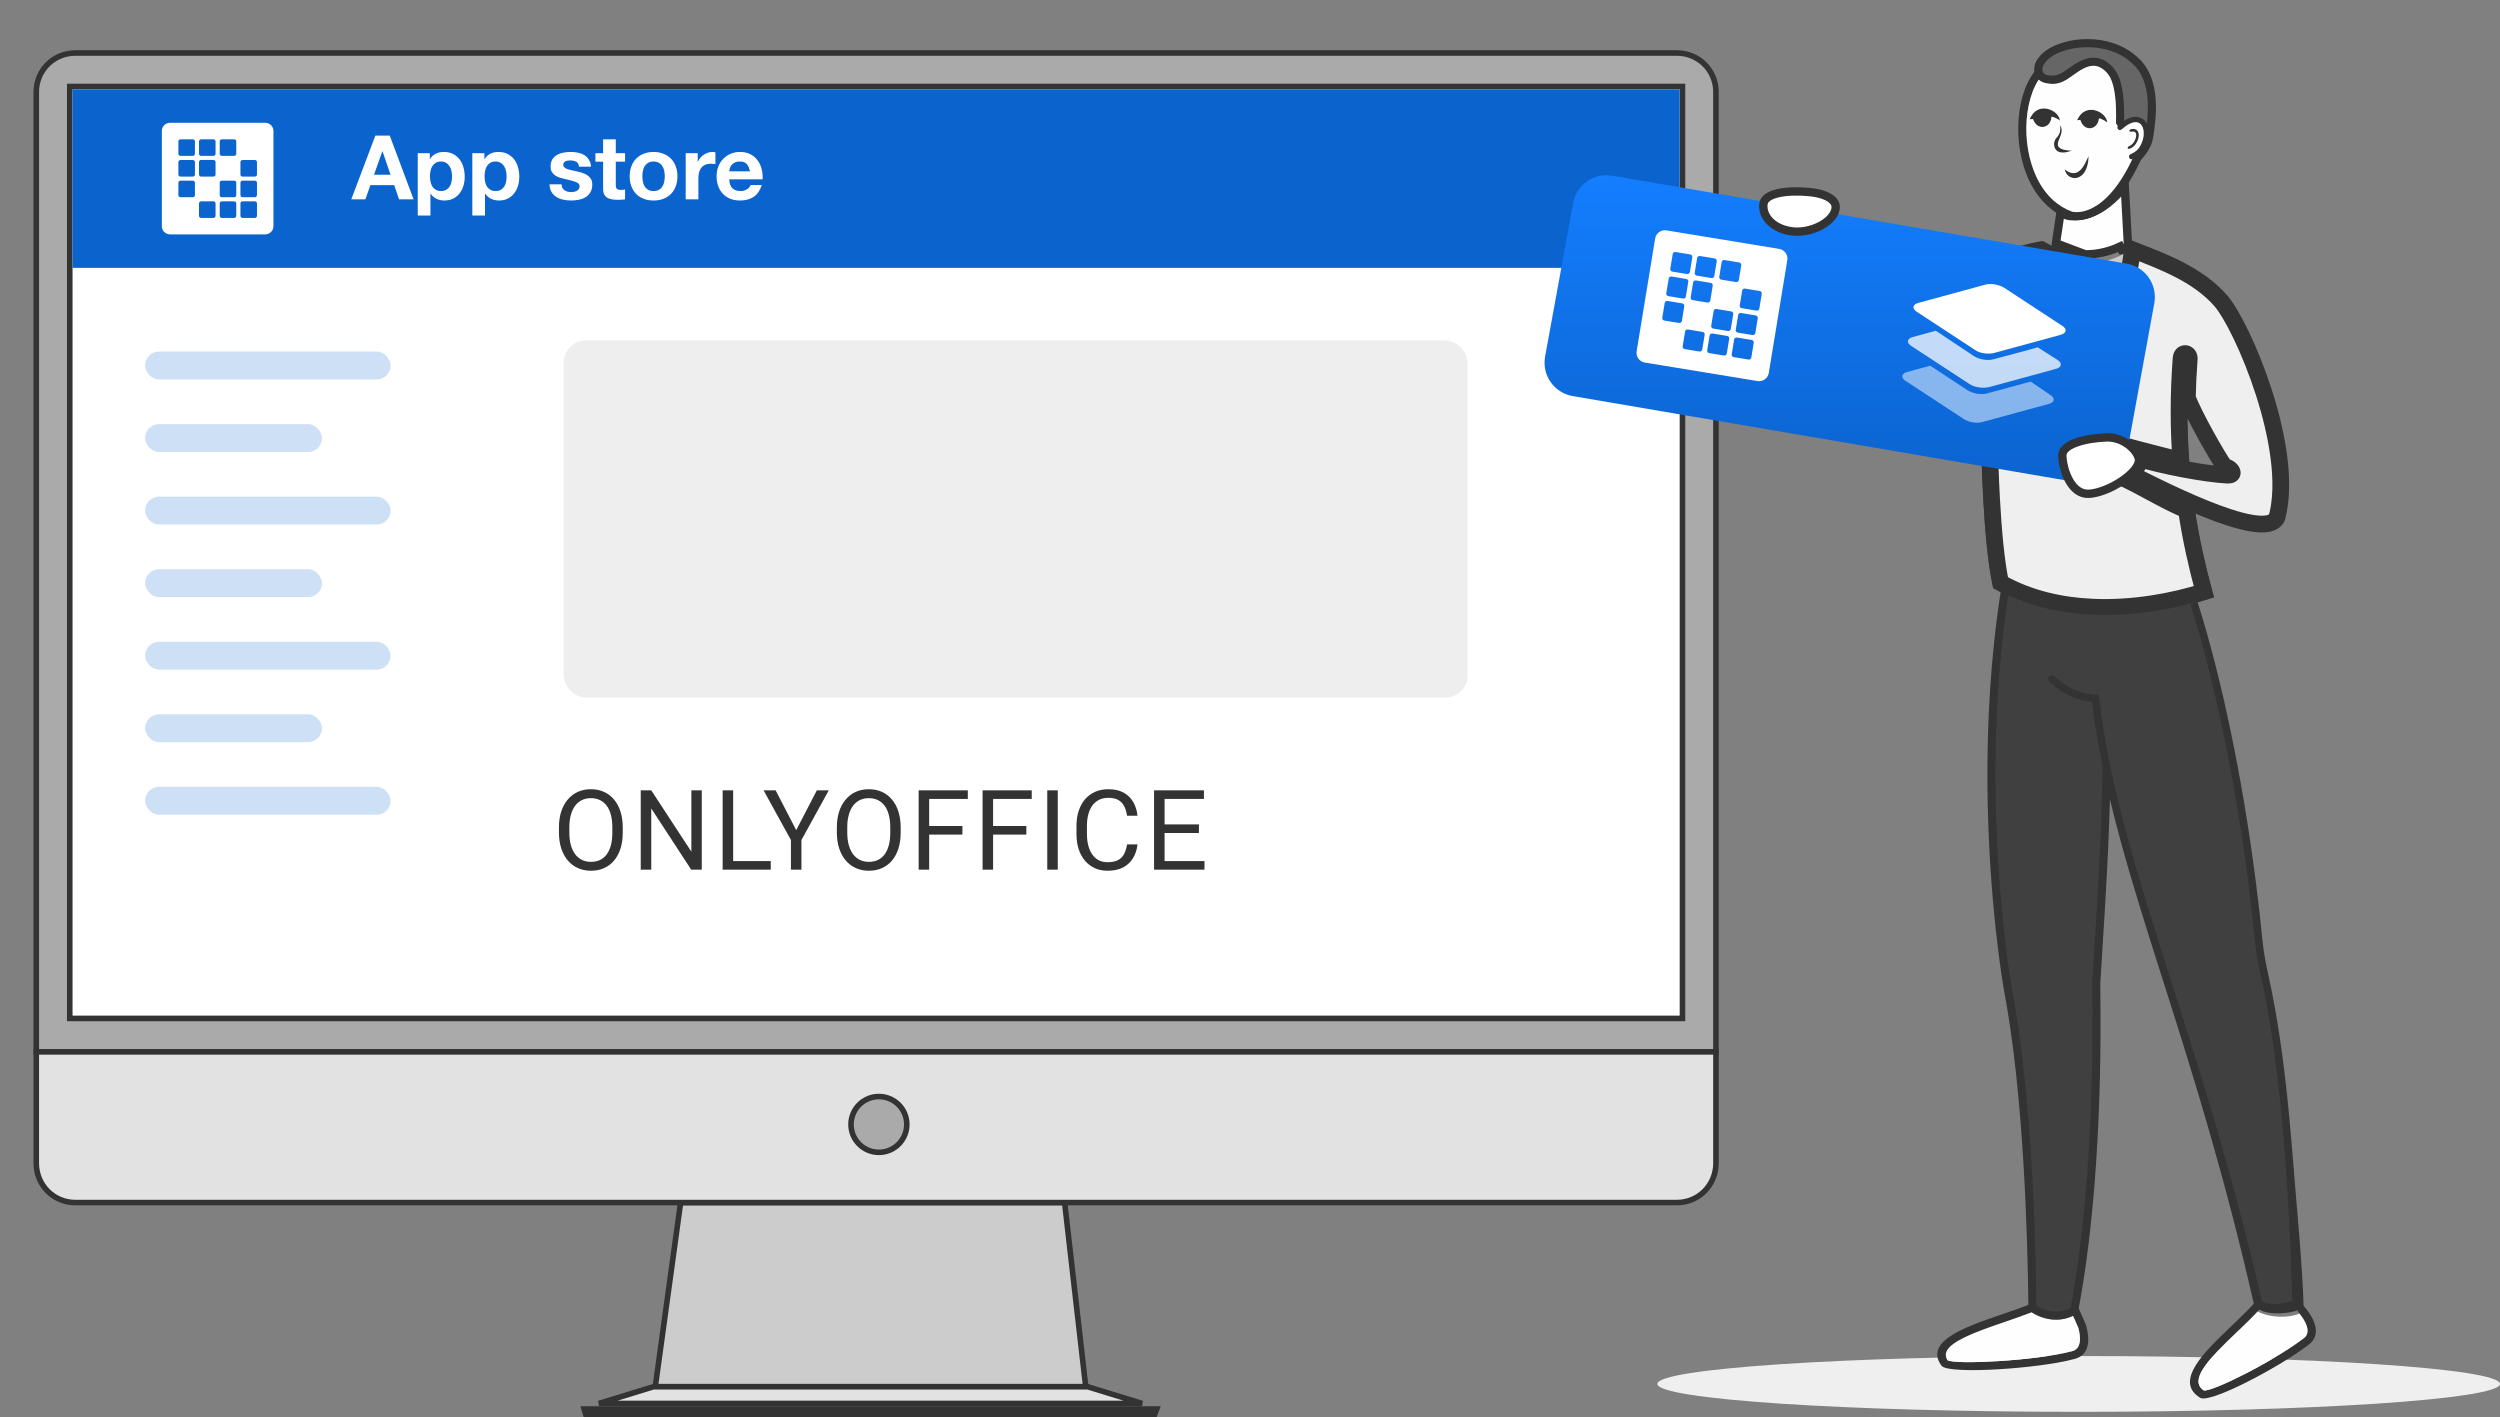 <svg width="448" height="254" viewBox="0 0 448 254" fill="none" xmlns="http://www.w3.org/2000/svg">
<rect x="0" y="0" width="448" height="254" fill="#808080" stroke="none"/>
<path d="M307.495 16.496V188.5H6.5V16.496C6.5 12.594 9.6 9.5 13.505 9.5H300.495C304.315 9.5 307.358 12.454 307.495 16.23V16.496Z" fill="#AAAAAA" stroke="#333333"/>
<path d="M12.5 182.5V15.5H301.5V182.5H12.5Z" fill="white" stroke="#333333"/>
<path d="M301 16H13V48H301V16Z" fill="#0B63CE"/>
<path fill-rule="evenodd" clip-rule="evenodd" d="M30.475 22C29.665 22 29 22.648 29 23.475V40.525C29 41.336 29.648 42 30.475 42H47.525C48.336 42 49 41.352 49 40.525V23.475C49 22.665 48.352 22 47.525 22H30.475ZM31.966 25.339C31.966 25.128 32.128 24.966 32.339 24.966H34.559C34.77 24.966 34.932 25.128 34.932 25.339V27.559C34.932 27.77 34.77 27.932 34.559 27.932H32.339C32.128 27.932 31.966 27.77 31.966 27.559V25.339ZM36.034 24.966C35.823 24.966 35.661 25.128 35.661 25.339V27.559C35.661 27.77 35.823 27.932 36.034 27.932H38.254C38.465 27.932 38.627 27.77 38.627 27.559V25.339C38.627 25.128 38.465 24.966 38.254 24.966H36.034ZM39.373 25.339C39.373 25.128 39.535 24.966 39.745 24.966H41.966C42.177 24.966 42.339 25.128 42.339 25.339V27.559C42.339 27.77 42.177 27.932 41.966 27.932H39.745C39.535 27.932 39.373 27.77 39.373 27.559V25.339ZM32.339 28.677C32.128 28.677 31.966 28.84 31.966 29.05V31.271C31.966 31.481 32.128 31.643 32.339 31.643H34.559C34.77 31.643 34.932 31.481 34.932 31.271V29.05C34.932 28.84 34.77 28.677 34.559 28.677H32.339ZM35.661 29.034C35.661 28.823 35.823 28.661 36.034 28.661H38.254C38.465 28.661 38.627 28.823 38.627 29.034V31.271C38.627 31.481 38.465 31.643 38.254 31.643H36.034C35.823 31.643 35.661 31.481 35.661 31.271V29.034ZM43.457 28.677C43.246 28.677 43.084 28.84 43.084 29.05V31.271C43.084 31.481 43.246 31.643 43.457 31.643H45.678C45.888 31.643 46.05 31.481 46.05 31.271V29.05C46.05 28.84 45.888 28.677 45.678 28.677H43.457ZM31.966 32.745C31.966 32.535 32.128 32.373 32.339 32.373H34.559C34.77 32.373 34.932 32.535 34.932 32.745V34.966C34.932 35.177 34.77 35.339 34.559 35.339H32.339C32.128 35.339 31.966 35.177 31.966 34.966V32.745ZM39.745 32.373C39.535 32.373 39.373 32.535 39.373 32.745V34.966C39.373 35.177 39.535 35.339 39.745 35.339H41.966C42.177 35.339 42.339 35.177 42.339 34.966V32.745C42.339 32.535 42.177 32.373 41.966 32.373H39.745ZM43.084 32.745C43.084 32.535 43.246 32.373 43.457 32.373H45.678C45.888 32.373 46.05 32.535 46.05 32.745V34.966C46.05 35.177 45.888 35.339 45.678 35.339H43.457C43.246 35.339 43.084 35.177 43.084 34.966V32.745ZM36.034 36.084C35.823 36.084 35.661 36.246 35.661 36.457V38.678C35.661 38.888 35.823 39.05 36.034 39.05H38.254C38.465 39.05 38.627 38.888 38.627 38.678V36.457C38.627 36.246 38.465 36.084 38.254 36.084H36.034ZM39.373 36.457C39.373 36.246 39.535 36.084 39.745 36.084H41.966C42.177 36.084 42.339 36.246 42.339 36.457V38.678C42.339 38.888 42.177 39.05 41.966 39.05H39.745C39.535 39.05 39.373 38.888 39.373 38.678V36.457ZM43.457 36.084C43.246 36.084 43.084 36.246 43.084 36.457V38.678C43.084 38.888 43.246 39.05 43.457 39.05H45.678C45.888 39.05 46.05 38.888 46.05 38.678V36.457C46.05 36.246 45.888 36.084 45.678 36.084H43.457Z" fill="white"/>
<path d="M67.026 31.308H69.987L68.546 27.116H68.514L67.026 31.308ZM67.266 24.3H69.843L74.115 35.724H71.507L70.642 33.18H66.371L65.475 35.724H62.947L67.266 24.3ZM79.036 34.236C79.409 34.236 79.718 34.161 79.964 34.012C80.22 33.863 80.422 33.671 80.572 33.436C80.732 33.191 80.844 32.908 80.908 32.588C80.972 32.268 81.004 31.943 81.004 31.612C81.004 31.282 80.966 30.956 80.892 30.636C80.828 30.316 80.716 30.034 80.556 29.788C80.396 29.532 80.188 29.329 79.932 29.18C79.686 29.02 79.382 28.94 79.02 28.94C78.646 28.94 78.332 29.02 78.076 29.18C77.83 29.329 77.628 29.527 77.468 29.772C77.318 30.017 77.212 30.3 77.148 30.62C77.084 30.94 77.052 31.271 77.052 31.612C77.052 31.943 77.084 32.268 77.148 32.588C77.222 32.908 77.334 33.191 77.484 33.436C77.644 33.671 77.852 33.863 78.108 34.012C78.364 34.161 78.673 34.236 79.036 34.236ZM74.86 27.452H77.02V28.508H77.052C77.329 28.06 77.681 27.735 78.108 27.532C78.534 27.329 79.004 27.228 79.516 27.228C80.166 27.228 80.726 27.351 81.196 27.596C81.665 27.841 82.054 28.167 82.364 28.572C82.673 28.977 82.902 29.452 83.052 29.996C83.201 30.529 83.276 31.09 83.276 31.676C83.276 32.231 83.201 32.764 83.052 33.276C82.902 33.788 82.673 34.242 82.364 34.636C82.065 35.031 81.686 35.346 81.228 35.58C80.78 35.815 80.252 35.932 79.644 35.932C79.132 35.932 78.657 35.831 78.22 35.628C77.793 35.415 77.441 35.105 77.164 34.7H77.132V38.62H74.86V27.452ZM88.817 34.236C89.19 34.236 89.499 34.161 89.745 34.012C90.001 33.863 90.204 33.671 90.353 33.436C90.513 33.191 90.625 32.908 90.689 32.588C90.753 32.268 90.785 31.943 90.785 31.612C90.785 31.282 90.748 30.956 90.673 30.636C90.609 30.316 90.497 30.034 90.337 29.788C90.177 29.532 89.969 29.329 89.713 29.18C89.468 29.02 89.163 28.94 88.801 28.94C88.427 28.94 88.113 29.02 87.857 29.18C87.612 29.329 87.409 29.527 87.249 29.772C87.1 30.017 86.993 30.3 86.929 30.62C86.865 30.94 86.833 31.271 86.833 31.612C86.833 31.943 86.865 32.268 86.929 32.588C87.004 32.908 87.115 33.191 87.265 33.436C87.425 33.671 87.633 33.863 87.889 34.012C88.145 34.161 88.454 34.236 88.817 34.236ZM84.641 27.452H86.801V28.508H86.833C87.11 28.06 87.462 27.735 87.889 27.532C88.316 27.329 88.785 27.228 89.297 27.228C89.948 27.228 90.507 27.351 90.977 27.596C91.446 27.841 91.835 28.167 92.145 28.572C92.454 28.977 92.683 29.452 92.833 29.996C92.982 30.529 93.057 31.09 93.057 31.676C93.057 32.231 92.982 32.764 92.833 33.276C92.683 33.788 92.454 34.242 92.145 34.636C91.846 35.031 91.468 35.346 91.009 35.58C90.561 35.815 90.033 35.932 89.425 35.932C88.913 35.932 88.438 35.831 88.001 35.628C87.574 35.415 87.222 35.105 86.945 34.7H86.913V38.62H84.641V27.452ZM100.635 33.036C100.635 33.282 100.683 33.495 100.779 33.676C100.886 33.847 101.019 33.991 101.179 34.108C101.339 34.215 101.521 34.295 101.723 34.348C101.937 34.401 102.155 34.428 102.379 34.428C102.539 34.428 102.705 34.412 102.875 34.38C103.057 34.337 103.217 34.279 103.355 34.204C103.505 34.119 103.627 34.012 103.723 33.884C103.819 33.745 103.867 33.575 103.867 33.372C103.867 33.031 103.638 32.775 103.179 32.604C102.731 32.434 102.102 32.263 101.291 32.092C100.961 32.017 100.635 31.932 100.315 31.836C100.006 31.73 99.729 31.596 99.483 31.436C99.238 31.265 99.041 31.058 98.891 30.812C98.742 30.556 98.667 30.247 98.667 29.884C98.667 29.351 98.769 28.913 98.971 28.572C99.185 28.231 99.462 27.964 99.803 27.772C100.145 27.57 100.529 27.431 100.955 27.356C101.382 27.271 101.819 27.228 102.267 27.228C102.715 27.228 103.147 27.271 103.563 27.356C103.99 27.442 104.369 27.585 104.699 27.788C105.03 27.991 105.302 28.263 105.515 28.604C105.739 28.935 105.873 29.356 105.915 29.868H103.755C103.723 29.431 103.558 29.137 103.259 28.988C102.961 28.828 102.609 28.748 102.203 28.748C102.075 28.748 101.937 28.759 101.787 28.78C101.638 28.791 101.499 28.823 101.371 28.876C101.254 28.93 101.153 29.009 101.067 29.116C100.982 29.212 100.939 29.346 100.939 29.516C100.939 29.719 101.014 29.884 101.163 30.012C101.313 30.14 101.505 30.247 101.739 30.332C101.985 30.407 102.262 30.476 102.571 30.54C102.881 30.604 103.195 30.674 103.515 30.748C103.846 30.823 104.166 30.913 104.475 31.02C104.795 31.127 105.078 31.271 105.323 31.452C105.569 31.623 105.766 31.841 105.915 32.108C106.065 32.364 106.139 32.684 106.139 33.068C106.139 33.612 106.027 34.071 105.803 34.444C105.59 34.807 105.307 35.1 104.955 35.324C104.603 35.548 104.198 35.703 103.739 35.788C103.291 35.884 102.833 35.932 102.363 35.932C101.883 35.932 101.414 35.884 100.955 35.788C100.497 35.692 100.086 35.532 99.723 35.308C99.371 35.084 99.078 34.791 98.843 34.428C98.619 34.055 98.497 33.591 98.475 33.036H100.635ZM110.349 27.452H112.013V28.972H110.349V33.068C110.349 33.452 110.413 33.708 110.541 33.836C110.669 33.964 110.925 34.028 111.309 34.028C111.437 34.028 111.56 34.023 111.677 34.012C111.794 34.002 111.906 33.986 112.013 33.964V35.724C111.821 35.756 111.608 35.778 111.373 35.788C111.138 35.799 110.909 35.804 110.685 35.804C110.333 35.804 109.997 35.778 109.677 35.724C109.368 35.681 109.09 35.591 108.845 35.452C108.61 35.313 108.424 35.116 108.285 34.86C108.146 34.604 108.077 34.268 108.077 33.852V28.972H106.701V27.452H108.077V24.972H110.349V27.452ZM115.11 31.596C115.11 31.927 115.142 32.252 115.206 32.572C115.27 32.882 115.377 33.164 115.526 33.42C115.686 33.666 115.894 33.863 116.15 34.012C116.406 34.161 116.726 34.236 117.11 34.236C117.494 34.236 117.814 34.161 118.07 34.012C118.337 33.863 118.545 33.666 118.694 33.42C118.854 33.164 118.966 32.882 119.03 32.572C119.094 32.252 119.126 31.927 119.126 31.596C119.126 31.265 119.094 30.94 119.03 30.62C118.966 30.3 118.854 30.017 118.694 29.772C118.545 29.527 118.337 29.329 118.07 29.18C117.814 29.02 117.494 28.94 117.11 28.94C116.726 28.94 116.406 29.02 116.15 29.18C115.894 29.329 115.686 29.527 115.526 29.772C115.377 30.017 115.27 30.3 115.206 30.62C115.142 30.94 115.11 31.265 115.11 31.596ZM112.838 31.596C112.838 30.935 112.939 30.337 113.142 29.804C113.345 29.26 113.633 28.802 114.006 28.428C114.379 28.044 114.827 27.751 115.35 27.548C115.873 27.335 116.459 27.228 117.11 27.228C117.761 27.228 118.347 27.335 118.87 27.548C119.403 27.751 119.857 28.044 120.23 28.428C120.603 28.802 120.891 29.26 121.094 29.804C121.297 30.337 121.398 30.935 121.398 31.596C121.398 32.258 121.297 32.855 121.094 33.388C120.891 33.922 120.603 34.38 120.23 34.764C119.857 35.138 119.403 35.425 118.87 35.628C118.347 35.831 117.761 35.932 117.11 35.932C116.459 35.932 115.873 35.831 115.35 35.628C114.827 35.425 114.379 35.138 114.006 34.764C113.633 34.38 113.345 33.922 113.142 33.388C112.939 32.855 112.838 32.258 112.838 31.596ZM122.875 27.452H125.035V28.988H125.067C125.174 28.732 125.318 28.497 125.499 28.284C125.681 28.06 125.889 27.873 126.123 27.724C126.358 27.564 126.609 27.442 126.875 27.356C127.142 27.271 127.419 27.228 127.707 27.228C127.857 27.228 128.022 27.255 128.203 27.308V29.42C128.097 29.399 127.969 29.383 127.819 29.372C127.67 29.351 127.526 29.34 127.387 29.34C126.971 29.34 126.619 29.41 126.331 29.548C126.043 29.687 125.809 29.879 125.627 30.124C125.457 30.359 125.334 30.636 125.259 30.956C125.185 31.276 125.147 31.623 125.147 31.996V35.724H122.875V27.452ZM134.381 30.7C134.274 30.124 134.082 29.687 133.805 29.388C133.538 29.09 133.127 28.94 132.573 28.94C132.21 28.94 131.906 29.004 131.661 29.132C131.426 29.25 131.234 29.399 131.085 29.58C130.946 29.762 130.845 29.953 130.781 30.156C130.727 30.359 130.695 30.54 130.685 30.7H134.381ZM130.685 32.14C130.717 32.876 130.903 33.41 131.245 33.74C131.586 34.071 132.077 34.236 132.717 34.236C133.175 34.236 133.57 34.124 133.901 33.9C134.231 33.666 134.434 33.42 134.509 33.164H136.509C136.189 34.156 135.698 34.865 135.037 35.292C134.375 35.719 133.575 35.932 132.637 35.932C131.986 35.932 131.399 35.831 130.877 35.628C130.354 35.415 129.911 35.116 129.549 34.732C129.186 34.348 128.903 33.889 128.701 33.356C128.509 32.823 128.413 32.236 128.413 31.596C128.413 30.977 128.514 30.401 128.717 29.868C128.919 29.335 129.207 28.876 129.581 28.492C129.954 28.098 130.397 27.788 130.909 27.564C131.431 27.34 132.007 27.228 132.637 27.228C133.341 27.228 133.954 27.367 134.477 27.644C134.999 27.911 135.426 28.273 135.757 28.732C136.098 29.191 136.343 29.713 136.493 30.3C136.642 30.887 136.695 31.5 136.653 32.14H130.685Z" fill="white"/>
<path d="M194 248.5H194.561L194.497 247.943L190.831 215.943L190.78 215.5H190.334H122.4H121.964L121.905 215.932L117.505 247.932L117.427 248.5H118H194Z" fill="#CCCCCC" stroke="#333333"/>
<path d="M6.5 208.442V188.5H307.5V208.442C307.5 212.382 304.396 215.5 300.495 215.5H13.505C9.599 215.5 6.5 212.383 6.5 208.442Z" fill="#E2E2E2" stroke="#333333"/>
<path d="M107.333 251.5L117.106 248.5H194.894L204.667 251.5H107.333Z" fill="#E2E2E2" stroke="#333333"/>
<path d="M207.281 252.5L206.909 253.5H104.986L104.677 252.5H207.281Z" fill="#AAAAAA" stroke="#333333"/>
<path d="M162.5 201.497C162.5 204.26 160.259 206.5 157.5 206.5C154.741 206.5 152.5 204.26 152.5 201.497C152.5 198.74 154.74 196.5 157.5 196.5C160.26 196.5 162.5 198.735 162.5 201.497Z" fill="#AAAAAA" stroke="#333333"/>
<path d="M372.5 253C414.197 253 448 250.761 448 248C448 245.239 414.197 243 372.5 243C330.803 243 297 245.239 297 248C297 250.761 330.803 253 372.5 253Z" fill="#EFEFEF"/>
<path fill-rule="evenodd" clip-rule="evenodd" d="M380.649 21.639C380.687 19.824 380.62 18.308 380.471 17.045C380.284 15.504 379.962 14.318 379.539 13.421C379.227 12.758 378.756 12.12 378.185 11.606C377.642 11.112 376.998 10.718 376.307 10.507C375.442 10.243 374.601 10.296 373.785 10.545C373.021 10.776 372.291 11.179 371.575 11.649C371.22 11.88 370.912 12.101 370.619 12.312C369.404 13.181 368.434 13.877 366.69 13.406C366.57 13.373 366.455 13.315 366.359 13.233C366.219 13.114 366.109 12.95 366.051 12.758C365.989 12.552 365.984 12.312 366.056 12.043C366.128 11.764 366.291 11.462 366.556 11.15L366.589 11.102C366.685 10.968 366.805 10.833 366.945 10.699C368.117 9.556 370.456 8.673 373.117 8.491C375.797 8.308 378.776 8.86 381.177 10.598C381.638 10.929 382.076 11.304 382.489 11.731C383.464 12.734 384.213 14.131 384.602 16.032C384.938 17.679 385.006 19.7 384.718 22.167C384.583 21.922 384.42 21.706 384.228 21.524C383.858 21.178 383.387 20.967 382.83 20.938C382.21 20.904 381.475 21.111 380.649 21.639Z" fill="#666666" stroke="#666666" stroke-width="0.216" stroke-miterlimit="22.926"/>
<path d="M369.14 43.859L368.39 43.854L368.39 43.8L368.398 43.747L369.099 39.086L369.24 38.154L370.117 38.501C370.22 38.542 370.331 38.58 370.463 38.624L370.469 38.627C370.469 38.627 370.471 38.627 370.473 38.628C370.504 38.636 370.702 38.69 371.048 38.726C371.424 38.766 371.957 38.783 372.608 38.705C373.905 38.548 375.692 38.008 377.664 36.465L377.665 36.464C378.274 35.988 378.909 35.411 379.557 34.714L380.759 33.42L380.856 35.183L381.327 43.803L381.353 44.276L380.937 44.502C380.717 44.623 380.488 44.743 380.249 44.854C380.248 44.854 380.248 44.855 380.247 44.855L379.93 44.175C377.944 45.115 375.686 45.617 373.673 45.573L369.14 43.859ZM369.14 43.859C368.39 43.854 368.39 43.855 368.39 43.855L368.39 43.856L368.39 43.858L368.39 43.861L368.39 43.868L368.39 43.882C368.39 43.892 368.391 43.902 368.392 43.913C368.393 43.935 368.396 43.961 368.401 43.99C368.411 44.045 368.432 44.128 368.481 44.219C368.511 44.274 368.552 44.333 368.608 44.389C369.76 45.727 371.672 46.282 373.657 46.323L369.14 43.859Z" fill="#FEFEFE" stroke="#333333" stroke-width="1.5"/>
<path fill-rule="evenodd" clip-rule="evenodd" d="M364.946 12.384C364.082 13.354 363.376 14.597 362.842 16.023C361.685 19.133 361.344 23.137 361.978 26.963C362.617 30.822 364.25 34.528 367.021 37.005C368.097 37.965 369.346 38.743 370.773 39.276C370.984 39.357 374.131 40.24 377.868 37.029C379.712 35.44 381.744 32.834 383.68 28.595L382.354 27.99C380.519 32.013 378.627 34.456 376.921 35.92C373.794 38.608 371.436 37.965 371.282 37.907C370.033 37.447 368.943 36.765 368.001 35.92C365.494 33.678 364.014 30.285 363.424 26.727C362.828 23.142 363.14 19.407 364.211 16.531C364.682 15.274 365.292 14.184 366.037 13.354L364.946 12.384Z" fill="#333333"/>
<path fill-rule="evenodd" clip-rule="evenodd" d="M380.615 22.676C380.707 20.391 380.649 18.538 380.466 17.045C380.279 15.504 379.957 14.318 379.535 13.421C379.222 12.758 378.752 12.12 378.18 11.606C377.637 11.112 376.994 10.718 376.302 10.507C375.437 10.243 374.597 10.296 373.78 10.545C373.016 10.776 372.286 11.179 371.57 11.649C371.215 11.88 370.908 12.101 370.615 12.312C369.399 13.181 368.429 13.877 366.685 13.406C366.565 13.373 366.45 13.315 366.354 13.233C366.215 13.114 366.104 12.95 366.046 12.758C365.984 12.552 365.979 12.312 366.051 12.043C366.123 11.765 366.287 11.462 366.551 11.15L366.584 11.102C366.68 10.968 366.801 10.833 366.94 10.699C368.112 9.556 370.451 8.673 373.112 8.491C375.793 8.308 378.771 8.86 381.173 10.598C381.634 10.929 382.071 11.304 382.484 11.731C383.459 12.734 384.208 14.131 384.597 16.032C384.958 17.803 385.006 20.002 384.645 22.724L384.593 23.137C384.41 24.562 384.295 25.451 383.416 26.67C383.291 26.843 383.147 27.03 382.979 27.232C382.835 27.409 382.666 27.601 382.474 27.803L382.642 28.408L383.541 28.796C383.728 28.595 383.915 28.384 384.098 28.158C384.266 27.956 384.429 27.745 384.593 27.52C385.683 26.003 385.818 24.975 386.034 23.324L386.087 22.911C386.471 20.021 386.413 17.66 386.019 15.739C385.573 13.541 384.684 11.904 383.521 10.713C383.051 10.229 382.546 9.801 382.018 9.417C379.309 7.454 375.985 6.835 373.002 7.036C370 7.238 367.31 8.289 365.907 9.652C365.725 9.83 365.561 10.017 365.417 10.209C365.004 10.694 364.749 11.189 364.625 11.664C364.48 12.206 364.5 12.725 364.639 13.181C364.783 13.651 365.052 14.05 365.398 14.342C365.662 14.563 365.97 14.726 366.296 14.818C368.708 15.466 369.923 14.592 371.455 13.498C371.748 13.291 372.051 13.07 372.358 12.869C372.968 12.466 373.583 12.125 374.193 11.937C374.75 11.769 375.308 11.731 375.865 11.899C376.335 12.043 376.787 12.322 377.181 12.681C377.608 13.07 377.964 13.55 378.199 14.04C378.559 14.799 378.833 15.835 379.001 17.213C379.16 18.533 379.222 20.146 379.16 22.11L379.53 22.628L380.615 22.676Z" fill="#333333"/>
<path fill-rule="evenodd" clip-rule="evenodd" d="M380.293 23.127C381.317 22.225 382.152 21.875 382.786 21.903C383.103 21.918 383.363 22.038 383.569 22.225C383.79 22.431 383.949 22.724 384.045 23.075C384.3 23.987 384.107 25.239 383.387 26.368C383.204 26.656 382.897 26.977 382.522 27.236C382.34 27.361 382.143 27.467 381.941 27.544C381.177 27.827 381.557 28.667 382.018 28.542C382.397 28.437 382.758 28.259 383.075 28.043C383.56 27.712 383.963 27.28 384.208 26.896C385.082 25.528 385.303 23.977 384.986 22.82C384.842 22.297 384.588 21.846 384.232 21.519C383.862 21.174 383.392 20.962 382.834 20.934C381.955 20.89 380.851 21.322 379.582 22.455C379.131 22.863 379.679 23.67 380.293 23.127Z" fill="#333333"/>
<path fill-rule="evenodd" clip-rule="evenodd" d="M382.047 23.607C382.191 23.578 382.316 23.578 382.421 23.602C382.541 23.631 382.638 23.698 382.695 23.79C382.762 23.9 382.801 24.049 382.801 24.222C382.801 24.582 382.652 25.043 382.345 25.518C382.239 25.681 382.066 25.868 381.85 26.012C381.768 26.07 381.677 26.123 381.581 26.161C381.067 26.382 381.235 26.799 381.648 26.655C381.816 26.598 381.979 26.511 382.124 26.415C382.393 26.233 382.618 25.993 382.753 25.782C383.108 25.225 383.286 24.673 383.286 24.222C383.286 23.953 383.224 23.713 383.103 23.526C382.974 23.324 382.782 23.185 382.527 23.127C382.378 23.093 382.205 23.089 382.008 23.117C381.369 23.223 381.441 23.727 382.047 23.607Z" fill="#333333"/>
<path fill-rule="evenodd" clip-rule="evenodd" d="M380.737 45.4C380.396 47.234 379.748 49.802 378.6 50.431C377.821 50.863 376.63 50.176 374.81 47.162C376.635 47.07 378.585 46.533 380.319 45.625C380.459 45.553 380.598 45.477 380.737 45.4ZM372.192 46.955C371.318 48.002 370.535 48.712 369.853 49.178C368.839 49.864 368.142 49.97 367.753 49.835C367.422 49.715 367.254 49.154 367.191 48.448C367.076 47.205 367.311 45.654 367.499 44.79C367.859 44.742 368.234 44.694 368.613 44.656L368.805 44.925C369.612 45.976 370.804 46.638 372.192 46.955Z" fill="#CCCCCC"/>
<path fill-rule="evenodd" clip-rule="evenodd" d="M371.277 26.987C368.89 27.932 368.049 26.823 368.083 25.791C368.121 24.399 369.428 24.678 369.164 22.421C370.297 24.01 367.742 25.772 369.269 26.602C369.596 26.78 370.115 26.963 371.277 26.987Z" fill="#333333"/>
<path fill-rule="evenodd" clip-rule="evenodd" d="M370 30.342C372.791 32.594 373.804 28.6 374.294 27.985C374.155 32.944 370.35 32.599 370 30.342Z" fill="#333333"/>
<path fill-rule="evenodd" clip-rule="evenodd" d="M372.18 21.601C373.665 18.092 377.604 20.093 377.618 21.97C377.431 21.764 376.604 21.27 376.134 21.212C375.97 23.3 373.473 23.737 372.8 21.509C372.536 21.495 372.377 21.481 372.18 21.601Z" fill="#333333"/>
<path fill-rule="evenodd" clip-rule="evenodd" d="M363.688 21.452C365.038 17.89 369.053 19.743 369.14 21.62C368.943 21.423 368.102 20.957 367.627 20.919C367.545 23.012 365.062 23.54 364.307 21.341C364.038 21.332 363.88 21.327 363.688 21.452Z" fill="#333333"/>
<mask id="path-23-outside-1_1407_58348" maskUnits="userSpaceOnUse" x="323.606" y="41.738" width="87" height="69" fill="black">
<rect fill="white" x="323.606" y="41.738" width="87" height="69"/>
<path fill-rule="evenodd" clip-rule="evenodd" d="M397.975 53.902C401.84 58.334 411.355 80.418 408.019 92.761C405.622 97.467 384.893 86.345 381.736 84.911C382.753 84.155 383.253 83.403 383.497 82.229C387.546 83.469 395.213 84.961 399.152 85.143C400.783 85.218 399.805 83.748 398.695 83.65C397.561 82.245 393.074 74.277 391.971 71.275C392.019 68.985 392.134 66.666 392.312 64.314C392.398 63.186 390.947 62.951 390.856 64.18C390.616 67.338 390.491 70.468 390.486 73.584C390.481 76.594 390.592 79.56 390.808 82.493C390.808 82.493 382.095 80.298 380.337 79.775C376.575 78.655 374.831 74.802 374.831 74.802C374.831 74.802 373.407 49.276 373.407 48.106C373.407 48.106 375.555 51.433 379.286 51.191C381.767 50.504 381.807 46.692 382.119 44.738C387.778 46.924 393.917 49.25 397.975 53.902ZM365.806 44.738C363.596 45.132 361.79 45.674 360.282 46.289C358.135 47.167 356.588 48.204 355.339 49.203C354.465 49.899 351.905 52.928 349.172 56.158C345.838 60.099 342.25 64.343 340.905 65.279L340.391 65.639L339.959 65.183C335.976 60.983 333.541 54.805 331.456 49.51C330.942 48.209 330.452 46.956 329.986 45.862C329.261 45.91 328.286 46.058 327.349 46.274C326.696 46.428 326.072 46.61 325.606 46.812C328.714 59.255 331.653 65.951 333.925 69.556C336.101 73.013 337.485 73.464 337.816 73.526C340.785 74.097 344.536 72.749 348.134 70.545C352.265 68.011 356.146 64.372 358.437 61.175C359.302 59.97 360.508 60.781 359.691 61.928C358.855 63.1 357.818 64.334 356.636 65.553L356.588 66.465L356.54 67.583C356.391 72.014 356.425 80.977 356.891 89.444C357.208 95.205 357.717 100.73 358.495 104.412C363.596 107.292 369.361 108.564 375.062 108.809C382.239 109.116 389.333 107.806 394.939 106.039C394.276 103.62 393.69 101.229 393.176 98.853C392.638 96.362 392.182 93.87 391.807 91.384C388.594 90.107 384.414 87.583 381.103 85.969C377.793 84.356 367.518 80.667 366.136 74.802L370.915 47.496L365.806 44.738Z"/>
</mask>
<path fill-rule="evenodd" clip-rule="evenodd" d="M397.975 53.902C401.84 58.334 411.355 80.418 408.019 92.761C405.622 97.467 384.893 86.345 381.736 84.911C382.753 84.155 383.253 83.403 383.497 82.229C387.546 83.469 395.213 84.961 399.152 85.143C400.783 85.218 399.805 83.748 398.695 83.65C397.561 82.245 393.074 74.277 391.971 71.275C392.019 68.985 392.134 66.666 392.312 64.314C392.398 63.186 390.947 62.951 390.856 64.18C390.616 67.338 390.491 70.468 390.486 73.584C390.481 76.594 390.592 79.56 390.808 82.493C390.808 82.493 382.095 80.298 380.337 79.775C376.575 78.655 374.831 74.802 374.831 74.802C374.831 74.802 373.407 49.276 373.407 48.106C373.407 48.106 375.555 51.433 379.286 51.191C381.767 50.504 381.807 46.692 382.119 44.738C387.778 46.924 393.917 49.25 397.975 53.902ZM365.806 44.738C363.596 45.132 361.79 45.674 360.282 46.289C358.135 47.167 356.588 48.204 355.339 49.203C354.465 49.899 351.905 52.928 349.172 56.158C345.838 60.099 342.25 64.343 340.905 65.279L340.391 65.639L339.959 65.183C335.976 60.983 333.541 54.805 331.456 49.51C330.942 48.209 330.452 46.956 329.986 45.862C329.261 45.91 328.286 46.058 327.349 46.274C326.696 46.428 326.072 46.61 325.606 46.812C328.714 59.255 331.653 65.951 333.925 69.556C336.101 73.013 337.485 73.464 337.816 73.526C340.785 74.097 344.536 72.749 348.134 70.545C352.265 68.011 356.146 64.372 358.437 61.175C359.302 59.97 360.508 60.781 359.691 61.928C358.855 63.1 357.818 64.334 356.636 65.553L356.588 66.465L356.54 67.583C356.391 72.014 356.425 80.977 356.891 89.444C357.208 95.205 357.717 100.73 358.495 104.412C363.596 107.292 369.361 108.564 375.062 108.809C382.239 109.116 389.333 107.806 394.939 106.039C394.276 103.62 393.69 101.229 393.176 98.853C392.638 96.362 392.182 93.87 391.807 91.384C388.594 90.107 384.414 87.583 381.103 85.969C377.793 84.356 367.518 80.667 366.136 74.802L370.915 47.496L365.806 44.738Z" fill="#EFEFEF"/>
<path d="M397.975 53.902L399.105 52.916L397.975 53.902ZM408.019 92.761L409.356 93.442L409.426 93.303L409.467 93.153L408.019 92.761ZM381.736 84.911L380.841 83.707L378.799 85.225L381.115 86.277L381.736 84.911ZM383.497 82.229L383.936 80.795L382.364 80.314L382.029 81.923L383.497 82.229ZM399.152 85.143L399.082 86.642L399.083 86.642L399.152 85.143ZM398.695 83.65L397.528 84.592L397.929 85.088L398.564 85.144L398.695 83.65ZM391.971 71.275L390.471 71.243L390.465 71.526L390.563 71.792L391.971 71.275ZM392.312 64.314L390.816 64.2L390.816 64.201L392.312 64.314ZM390.856 64.18L392.352 64.294L392.352 64.291L390.856 64.18ZM390.486 73.584L391.986 73.586V73.586L390.486 73.584ZM390.808 82.493L390.442 83.948L392.457 84.456L392.304 82.383L390.808 82.493ZM380.337 79.775L380.764 78.337L380.337 79.775ZM374.831 74.802L373.333 74.885L373.349 75.165L373.464 75.42L374.831 74.802ZM373.407 48.106L374.667 47.292C374.306 46.734 373.621 46.479 372.983 46.667C372.345 46.855 371.907 47.441 371.907 48.106H373.407ZM379.286 51.191L379.383 52.688L379.537 52.678L379.687 52.637L379.286 51.191ZM382.119 44.738L382.66 43.339L380.931 42.671L380.638 44.502L382.119 44.738ZM365.806 44.738L366.518 43.418L366.058 43.17L365.543 43.261L365.806 44.738ZM360.282 46.289L359.716 44.9L359.714 44.901L360.282 46.289ZM355.339 49.203L356.274 50.376L356.276 50.374L355.339 49.203ZM349.172 56.158L348.026 55.19L348.026 55.19L349.172 56.158ZM340.905 65.279L340.048 64.048L340.044 64.051L340.905 65.279ZM340.391 65.639L339.302 66.671L340.192 67.61L341.251 66.868L340.391 65.639ZM339.959 65.183L341.047 64.151L341.047 64.151L339.959 65.183ZM331.456 49.51L332.852 48.96L332.851 48.959L331.456 49.51ZM329.986 45.862L331.367 45.274L330.95 44.294L329.887 44.365L329.986 45.862ZM327.349 46.274L327.012 44.813L327.006 44.814L327.349 46.274ZM325.606 46.812L325.01 45.435L323.842 45.941L324.15 47.175L325.606 46.812ZM333.925 69.556L335.195 68.757L335.194 68.757L333.925 69.556ZM337.816 73.526L338.1 72.053L338.094 72.052L337.816 73.526ZM348.134 70.545L348.917 71.824L348.918 71.824L348.134 70.545ZM358.437 61.175L357.219 60.3L357.218 60.301L358.437 61.175ZM359.691 61.928L360.912 62.8L360.913 62.798L359.691 61.928ZM356.636 65.553L355.559 64.509L355.168 64.913L355.138 65.474L356.636 65.553ZM356.588 66.465L355.09 66.386L355.09 66.393L355.09 66.4L356.588 66.465ZM356.54 67.583L355.041 67.519L355.041 67.533L356.54 67.583ZM356.891 89.444L355.393 89.527V89.527L356.891 89.444ZM358.495 104.412L357.028 104.722L357.168 105.385L357.758 105.718L358.495 104.412ZM375.062 108.809L374.998 110.308L374.998 110.308L375.062 108.809ZM394.939 106.039L395.39 107.47L396.767 107.036L396.386 105.643L394.939 106.039ZM393.176 98.853L391.71 99.17L391.71 99.17L393.176 98.853ZM391.807 91.384L393.29 91.16L393.162 90.308L392.361 89.99L391.807 91.384ZM370.915 47.496L372.393 47.755L372.579 46.69L371.628 46.176L370.915 47.496ZM366.136 74.802L364.658 74.543L364.605 74.846L364.676 75.146L366.136 74.802ZM393.47 71.306C393.518 69.046 393.632 66.754 393.807 64.427L390.816 64.201C390.636 66.579 390.52 68.924 390.471 71.243L393.47 71.306ZM393.807 64.429C393.906 63.135 393.061 62.031 391.84 61.875C391.252 61.8 390.621 61.966 390.129 62.41C389.636 62.855 389.405 63.464 389.36 64.069L392.352 64.291C392.353 64.282 392.337 64.459 392.139 64.637C391.942 64.815 391.686 64.88 391.461 64.851C391.244 64.824 391.064 64.713 390.948 64.564C390.824 64.403 390.812 64.252 390.816 64.2L393.807 64.429ZM389.36 64.066C389.118 67.26 388.991 70.427 388.986 73.582L391.986 73.586C391.991 70.509 392.114 67.417 392.352 64.294L389.36 64.066ZM388.986 73.582C388.981 76.63 389.093 79.634 389.312 82.604L392.304 82.383C392.091 79.487 391.982 76.558 391.986 73.586L388.986 73.582ZM390.808 82.493C391.175 81.039 391.175 81.039 391.174 81.039C391.174 81.039 391.174 81.039 391.174 81.039C391.174 81.039 391.174 81.039 391.173 81.038C391.172 81.038 391.17 81.038 391.168 81.037C391.164 81.036 391.158 81.035 391.15 81.033C391.133 81.028 391.109 81.022 391.077 81.014C391.013 80.998 390.918 80.974 390.798 80.944C390.556 80.883 390.209 80.795 389.788 80.688C388.944 80.474 387.801 80.184 386.604 79.877C384.19 79.259 381.608 78.588 380.764 78.337L379.909 81.213C380.823 81.485 383.477 82.173 385.859 82.784C387.06 83.091 388.206 83.382 389.051 83.596C389.473 83.703 389.821 83.791 390.063 83.852C390.184 83.883 390.279 83.907 390.343 83.923C390.375 83.931 390.4 83.937 390.416 83.942C390.425 83.944 390.431 83.945 390.435 83.946C390.437 83.947 390.439 83.947 390.44 83.948C390.441 83.948 390.441 83.948 390.441 83.948C390.441 83.948 390.441 83.948 390.442 83.948C390.442 83.948 390.442 83.948 390.808 82.493ZM373.407 48.106C372.147 48.92 372.147 48.92 372.148 48.921C372.148 48.921 372.148 48.922 372.148 48.922C372.149 48.923 372.149 48.924 372.15 48.925C372.151 48.926 372.152 48.928 372.154 48.931C372.157 48.935 372.16 48.94 372.164 48.946C372.172 48.958 372.182 48.973 372.194 48.991C372.219 49.027 372.253 49.075 372.295 49.133C372.379 49.248 372.499 49.405 372.654 49.589C372.962 49.954 373.416 50.436 374.011 50.911C375.197 51.858 377.025 52.841 379.383 52.688L379.189 49.694C377.817 49.783 376.705 49.224 375.884 48.567C375.475 48.241 375.159 47.906 374.948 47.655C374.843 47.531 374.766 47.43 374.718 47.364C374.694 47.332 374.678 47.309 374.67 47.296C374.665 47.29 374.663 47.286 374.662 47.285C374.662 47.285 374.662 47.285 374.663 47.287C374.664 47.287 374.664 47.288 374.665 47.289C374.665 47.289 374.665 47.29 374.666 47.291C374.666 47.291 374.666 47.291 374.666 47.291C374.667 47.292 374.667 47.292 373.407 48.106ZM379.687 52.637C381.722 52.073 382.565 50.256 382.961 48.844C383.348 47.461 383.48 45.73 383.601 44.975L380.638 44.502C380.447 45.7 380.403 46.852 380.072 48.035C379.748 49.19 379.331 49.622 378.885 49.746L379.687 52.637ZM365.543 43.261C363.237 43.672 361.328 44.243 359.716 44.9L360.848 47.678C362.252 47.106 363.956 46.591 366.069 46.215L365.543 43.261ZM359.714 44.901C357.407 45.844 355.738 46.964 354.403 48.031L356.276 50.374C357.439 49.445 358.863 48.49 360.85 47.677L359.714 44.901ZM354.405 48.029C353.837 48.481 352.879 49.535 351.823 50.743C350.722 52.002 349.39 53.578 348.026 55.19L350.317 57.127C351.686 55.509 353.001 53.954 354.082 52.717C355.208 51.429 355.967 50.62 356.274 50.376L354.405 48.029ZM348.026 55.19C346.356 57.164 344.638 59.196 343.17 60.85C342.436 61.678 341.776 62.399 341.222 62.965C340.646 63.554 340.256 63.903 340.048 64.048L341.762 66.51C342.226 66.187 342.789 65.655 343.368 65.062C343.97 64.446 344.667 63.684 345.415 62.841C346.911 61.155 348.653 59.094 350.317 57.127L348.026 55.19ZM340.044 64.051L339.53 64.411L341.251 66.868L341.765 66.508L340.044 64.051ZM341.479 64.607L341.047 64.151L338.87 66.215L339.302 66.671L341.479 64.607ZM341.047 64.151C337.303 60.202 334.963 54.322 332.852 48.96L330.061 50.059C332.119 55.287 334.65 61.764 338.87 66.215L341.047 64.151ZM332.851 48.959C332.341 47.668 331.842 46.391 331.367 45.274L328.606 46.449C329.063 47.521 329.543 48.75 330.061 50.061L332.851 48.959ZM329.887 44.365C329.067 44.419 328.011 44.582 327.012 44.813L327.686 47.736C328.561 47.534 329.455 47.4 330.086 47.358L329.887 44.365ZM327.006 44.814C326.321 44.975 325.596 45.182 325.01 45.435L326.201 48.189C326.547 48.039 327.071 47.881 327.693 47.735L327.006 44.814ZM324.15 47.175C327.276 59.688 330.263 66.559 332.656 70.356L335.194 68.757C333.044 65.344 330.151 58.821 327.061 46.449L324.15 47.175ZM332.656 70.356C334.925 73.959 336.607 74.825 337.539 75L338.094 72.052C338.362 72.103 337.278 72.066 335.195 68.757L332.656 70.356ZM337.533 74.999C341.08 75.682 345.251 74.07 348.917 71.824L347.351 69.266C343.822 71.427 340.489 72.513 338.1 72.053L337.533 74.999ZM348.918 71.824C353.207 69.193 357.24 65.42 359.657 62.049L357.218 60.301C355.052 63.323 351.323 66.829 347.35 69.267L348.918 71.824ZM359.656 62.049C359.734 61.94 359.735 61.996 359.596 62.043C359.451 62.092 359.173 62.116 358.89 61.935C358.598 61.749 358.475 61.457 358.464 61.237C358.453 61.035 358.53 60.973 358.469 61.059L360.913 62.798C361.261 62.31 361.493 61.716 361.459 61.077C361.424 60.42 361.099 59.785 360.5 59.404C359.227 58.594 357.88 59.379 357.219 60.3L359.656 62.049ZM358.47 61.057C357.684 62.159 356.696 63.336 355.559 64.509L357.713 66.597C358.939 65.332 360.027 64.04 360.912 62.8L358.47 61.057ZM355.138 65.474L355.09 66.386L358.086 66.544L358.134 65.632L355.138 65.474ZM355.09 66.4L355.041 67.519L358.039 67.648L358.087 66.529L355.09 66.4ZM355.041 67.533C354.89 72.011 354.925 81.018 355.393 89.527L358.388 89.362C357.925 80.935 357.892 72.017 358.039 67.634L355.041 67.533ZM355.393 89.527C355.71 95.295 356.224 100.919 357.028 104.722L359.963 104.102C359.21 100.541 358.705 95.115 358.388 89.362L355.393 89.527ZM357.758 105.718C363.115 108.743 369.125 110.056 374.998 110.308L375.127 107.31C369.596 107.073 364.078 105.841 359.233 103.106L357.758 105.718ZM374.998 110.308C382.385 110.624 389.656 109.277 395.39 107.47L394.488 104.609C389.01 106.335 382.092 107.609 375.126 107.31L374.998 110.308ZM396.386 105.643C395.73 103.249 395.15 100.885 394.642 98.536L391.71 99.17C392.23 101.574 392.822 103.991 393.492 106.436L396.386 105.643ZM394.642 98.537C394.111 96.076 393.66 93.615 393.29 91.16L390.324 91.607C390.703 94.125 391.165 96.648 391.71 99.17L394.642 98.537ZM392.361 89.99C390.841 89.386 389.06 88.472 387.197 87.479C385.367 86.503 383.448 85.444 381.761 84.621L380.446 87.318C382.069 88.109 383.895 89.118 385.786 90.126C387.644 91.118 389.56 92.105 391.253 92.778L392.361 89.99ZM380.764 78.337C379.273 77.894 378.131 76.889 377.332 75.916C376.939 75.437 376.647 74.988 376.456 74.662C376.361 74.5 376.292 74.371 376.248 74.286C376.227 74.244 376.212 74.213 376.203 74.195C376.199 74.187 376.196 74.181 376.195 74.179C376.195 74.178 376.195 74.178 376.195 74.178C376.195 74.179 376.196 74.179 376.196 74.18C376.196 74.18 376.196 74.181 376.196 74.181C376.197 74.182 376.197 74.182 376.197 74.182C376.197 74.183 376.197 74.183 374.831 74.802C373.464 75.42 373.464 75.421 373.465 75.421C373.465 75.421 373.465 75.422 373.465 75.422C373.465 75.423 373.466 75.424 373.466 75.424C373.467 75.426 373.468 75.428 373.469 75.43C373.471 75.435 373.473 75.44 373.476 75.446C373.482 75.459 373.49 75.475 373.499 75.495C373.518 75.534 373.544 75.587 373.578 75.653C373.645 75.783 373.741 75.964 373.868 76.18C374.122 76.612 374.501 77.196 375.014 77.82C376.028 79.055 377.638 80.537 379.909 81.213L380.764 78.337ZM374.831 74.802C376.328 74.718 376.328 74.718 376.328 74.718C376.328 74.718 376.328 74.717 376.328 74.717C376.328 74.716 376.328 74.715 376.328 74.713C376.328 74.71 376.328 74.706 376.327 74.7C376.327 74.687 376.326 74.669 376.324 74.645C376.322 74.597 376.318 74.525 376.312 74.431C376.302 74.244 376.287 73.969 376.267 73.619C376.228 72.919 376.173 71.918 376.106 70.712C375.972 68.301 375.795 65.074 375.617 61.811C375.439 58.547 375.261 55.248 375.127 52.693C375.061 51.414 375.005 50.324 374.966 49.517C374.947 49.113 374.932 48.783 374.922 48.536C374.917 48.413 374.913 48.313 374.91 48.237C374.909 48.199 374.908 48.168 374.908 48.144C374.907 48.133 374.907 48.123 374.907 48.117C374.907 48.113 374.907 48.111 374.907 48.109C374.907 48.107 374.907 48.106 374.907 48.106H371.907C371.907 48.745 372.268 55.492 372.621 61.974C372.799 65.239 372.977 68.466 373.111 70.878C373.177 72.084 373.233 73.085 373.272 73.786C373.291 74.136 373.307 74.411 373.317 74.598C373.322 74.692 373.326 74.763 373.329 74.812C373.33 74.836 373.331 74.854 373.332 74.867C373.332 74.873 373.333 74.877 373.333 74.88C373.333 74.882 373.333 74.883 373.333 74.884C373.333 74.884 373.333 74.885 373.333 74.885C373.333 74.885 373.333 74.885 374.831 74.802ZM381.579 46.138C387.324 48.357 393.076 50.567 396.844 54.888L399.105 52.916C394.758 47.932 388.231 45.492 382.66 43.339L381.579 46.138ZM396.844 54.888C397.67 55.835 398.918 57.891 400.291 60.756C401.645 63.581 403.068 67.079 404.269 70.823C406.701 78.4 408.118 86.645 406.571 92.37L409.467 93.153C411.256 86.534 409.584 77.566 407.126 69.906C405.882 66.032 404.41 62.407 402.997 59.459C401.603 56.551 400.212 54.185 399.105 52.916L396.844 54.888ZM399.863 82.708C399.395 82.129 398.055 79.914 396.635 77.337C395.229 74.787 393.886 72.138 393.379 70.757L390.563 71.792C391.159 73.415 392.61 76.25 394.008 78.785C395.391 81.295 396.861 83.766 397.528 84.592L399.863 82.708ZM399.083 86.642C399.601 86.665 400.431 86.61 401.021 85.979C401.74 85.209 401.528 84.276 401.302 83.808C401.069 83.328 400.686 82.951 400.305 82.693C399.912 82.427 399.403 82.207 398.827 82.156L398.564 85.144C398.543 85.143 398.572 85.143 398.624 85.178C398.687 85.22 398.654 85.225 398.601 85.115C398.572 85.055 398.51 84.903 398.518 84.679C398.526 84.426 398.624 84.15 398.829 83.931C399.015 83.732 399.205 83.669 399.267 83.653C399.328 83.637 399.325 83.65 399.22 83.645L399.083 86.642ZM383.058 83.664C387.196 84.93 394.99 86.452 399.082 86.642L399.221 83.645C395.437 83.469 387.896 82.007 383.936 80.795L383.058 83.664ZM382.631 86.115C383.237 85.664 383.754 85.166 384.159 84.552C384.566 83.933 384.813 83.266 384.966 82.536L382.029 81.923C381.936 82.366 381.811 82.662 381.653 82.902C381.493 83.146 381.252 83.401 380.841 83.707L382.631 86.115ZM406.682 92.081C406.672 92.1 406.602 92.261 406.067 92.357C405.514 92.456 404.693 92.433 403.601 92.243C401.433 91.868 398.638 90.923 395.724 89.747C389.863 87.382 384.082 84.329 382.356 83.545L381.115 86.277C382.546 86.927 388.709 90.151 394.601 92.529C397.564 93.725 400.598 94.768 403.089 95.2C404.326 95.414 405.543 95.498 406.595 95.31C407.664 95.119 408.766 94.599 409.356 93.442L406.682 92.081ZM371.628 46.176L366.518 43.418L365.094 46.058L370.203 48.816L371.628 46.176ZM381.761 84.621C379.936 83.732 376.758 82.512 373.657 80.688C372.138 79.793 370.735 78.804 369.647 77.728C368.554 76.648 367.854 75.555 367.596 74.457L364.676 75.146C365.108 76.981 366.211 78.549 367.537 79.861C368.868 81.177 370.5 82.31 372.136 83.273C375.346 85.162 378.961 86.594 380.446 87.318L381.761 84.621ZM367.613 75.06L372.393 47.755L369.438 47.237L364.658 74.543L367.613 75.06Z" fill="#333333" mask="url(#path-23-outside-1_1407_58348)"/>
<path fill-rule="evenodd" clip-rule="evenodd" d="M390.856 64.18C390.616 67.338 390.491 70.468 390.486 73.584C390.482 76.93 390.616 80.218 390.885 83.468L392.345 83.348C392.076 80.098 391.942 76.848 391.947 73.584C391.951 70.55 392.072 67.468 392.317 64.319C392.398 63.191 390.948 62.951 390.856 64.18ZM391.759 91.043L393.205 90.832C393.589 93.405 394.055 95.978 394.613 98.56C395.17 101.152 395.813 103.745 396.539 106.337L396.726 107.009L396.063 107.225C390.222 109.145 382.671 110.604 375.005 110.278C368.976 110.019 362.881 108.651 357.487 105.526L357.213 105.367L357.141 105.05C356.3 101.282 355.757 95.522 355.431 89.526C354.965 81.024 354.926 72.014 355.08 67.545L355.128 66.402L355.19 65.202L356.651 65.293L356.588 66.47L356.54 67.588C356.391 72.019 356.425 80.981 356.891 89.449C357.208 95.21 357.717 100.735 358.495 104.417C363.597 107.297 369.361 108.569 375.062 108.814C382.239 109.121 389.334 107.811 394.939 106.044C394.276 103.625 393.69 101.234 393.176 98.858C392.624 96.251 392.148 93.649 391.759 91.043Z" fill="#333333"/>
<path fill-rule="evenodd" clip-rule="evenodd" d="M404.974 234.57C403.831 235.861 402.38 237.248 400.891 238.669C398.479 240.974 395.972 243.369 394.718 245.419C393.777 246.96 393.604 248.294 394.939 249.173C395.751 249.273 398.652 248.049 402.015 246.35C405.776 244.449 410.013 241.953 412.611 239.98C412.631 239.961 412.683 239.922 412.703 239.913C412.755 239.874 412.842 239.817 412.943 239.73C413.481 239.265 414.331 238.002 411.699 234.944L412.808 233.994C416.305 238.06 414.792 240.062 413.889 240.839C413.759 240.95 413.63 241.041 413.543 241.103L413.476 241.151C410.796 243.182 406.487 245.726 402.673 247.651C398.902 249.557 395.516 250.872 394.449 250.56L394.358 250.536L394.276 250.483C391.903 249.038 392.052 246.984 393.474 244.66C394.829 242.447 397.403 239.985 399.887 237.613C401.357 236.207 402.793 234.839 403.883 233.605L404.974 234.57Z" fill="#333333"/>
<path fill-rule="evenodd" clip-rule="evenodd" d="M364.029 233.615C362.554 234.22 360.758 234.839 358.923 235.468C355.234 236.73 351.386 238.05 349.177 239.663C347.217 241.099 346.458 242.74 347.909 244.713L347.966 244.79L348.043 244.852C348.922 245.558 353.279 245.673 358.193 245.371C362.948 245.078 368.309 244.435 371.479 243.595L371.556 243.576C372.291 243.412 375.255 242.736 373.838 237.522C373.785 237.33 373.401 236.485 373.045 235.689C372.752 235.04 372.473 234.421 372.44 234.325L371.052 234.781C371.1 234.93 371.398 235.593 371.715 236.289C372.051 237.037 372.411 237.83 372.43 237.902C373.449 241.655 371.676 242.054 371.239 242.15L371.133 242.174C368.054 242.99 362.794 243.619 358.111 243.907C353.658 244.18 349.801 244.176 349.028 243.748C348.312 242.678 348.836 241.718 350.051 240.83C352.073 239.351 355.815 238.07 359.408 236.836C361.233 236.212 363.025 235.597 364.596 234.949L364.029 233.615Z" fill="#333333"/>
<path fill-rule="evenodd" clip-rule="evenodd" d="M400.891 238.669C398.48 240.974 395.972 243.369 394.719 245.419C393.777 246.96 393.604 248.294 394.939 249.173C395.751 249.273 398.653 248.049 402.015 246.35C405.776 244.449 410.013 241.953 412.611 239.98C412.631 239.961 412.684 239.922 412.703 239.913C412.756 239.874 412.842 239.817 412.943 239.73C413.236 239.481 413.615 239.001 413.49 238.132C413.399 237.469 413.01 236.576 412.064 235.386C411.079 235.813 409.835 235.996 408.591 235.962C407.14 235.924 405.651 235.597 404.566 235.026C403.663 236.01 402.601 237.037 401.501 238.093C401.294 238.285 401.093 238.477 400.891 238.669Z" fill="#FEFEFE"/>
<path fill-rule="evenodd" clip-rule="evenodd" d="M372.421 237.906C372.445 237.992 372.469 238.079 372.488 238.165C373.357 241.679 371.657 242.063 371.229 242.159L371.124 242.183C368.045 242.999 362.785 243.628 358.101 243.916C353.649 244.19 349.791 244.185 349.018 243.758C348.302 242.687 348.826 241.727 350.041 240.839C351.271 239.937 353.144 239.111 355.229 238.324C356.569 237.82 357.991 237.33 359.398 236.85C361.032 236.288 362.636 235.741 364.082 235.165C364.98 235.755 366.368 236.365 367.963 236.471C369.068 236.543 370.273 236.375 371.479 235.794C371.551 235.952 371.628 236.125 371.705 236.293C372.041 237.042 372.397 237.834 372.421 237.906Z" fill="#FEFEFE"/>
<path fill-rule="evenodd" clip-rule="evenodd" d="M393.162 108.099C396.549 119.173 400.334 139.177 403.648 161.796C408.428 185.092 411.507 211.331 411.463 233.562C410.584 234.047 409.302 234.33 408.024 234.359C406.756 234.388 405.526 234.176 404.743 233.682C403.643 229.496 399.21 211.519 393.253 190.666C388.229 173.067 381.624 153.952 378.156 140.545L376.768 135.48C376.681 148.072 375.836 161.297 375.288 169.875C375.125 172.458 374.986 174.618 374.899 176.264C374.895 176.375 374.899 176.797 374.909 177.503C374.991 183.614 375.356 211.629 371.018 234.388C370 234.92 368.977 235.074 368.045 235.016C366.777 234.935 365.667 234.46 364.942 233.989C364.86 227.408 364.639 217.951 364.019 207.87C363.385 197.564 362.324 186.571 360.556 177.253C360.412 176.495 357.751 161.239 357.597 140.602C357.52 130.291 358.073 118.636 359.879 106.774C364.649 109.016 369.851 110.048 375 110.273C381.456 110.552 387.826 109.563 393.162 108.099Z" fill="#404040" stroke="#404040" stroke-width="0.216" stroke-miterlimit="22.926"/>
<path fill-rule="evenodd" clip-rule="evenodd" d="M376.773 135.336C376.691 147.971 375.841 161.263 375.293 169.875C375.13 172.458 374.991 174.618 374.904 176.264C374.899 176.375 374.904 176.797 374.914 177.503C374.995 183.614 375.36 211.629 371.023 234.387C370.004 234.92 368.981 235.074 368.049 235.016C366.781 234.935 365.672 234.459 364.946 233.989C364.865 227.408 364.644 217.951 364.024 207.87C363.39 197.564 362.329 186.571 360.561 177.253C360.417 176.495 357.756 161.239 357.602 140.602C357.525 130.003 358.106 117.992 360.037 105.794L358.596 105.569C356.656 117.843 356.07 129.94 356.146 140.602C356.3 161.378 358.981 176.749 359.125 177.512C360.883 186.763 361.935 197.693 362.569 207.947C363.203 218.234 363.419 227.82 363.496 234.378L363.501 234.738L363.789 234.954C364.658 235.602 366.181 236.351 367.963 236.466C369.246 236.548 370.658 236.308 372.056 235.482L372.339 235.314L372.401 234.992C376.83 212.042 376.456 183.647 376.379 177.479C376.369 176.826 376.364 176.427 376.369 176.331C376.451 174.776 376.59 172.582 376.758 169.961C377.239 162.463 377.945 151.427 378.17 140.338L376.773 135.336Z" fill="#333333"/>
<path fill-rule="evenodd" clip-rule="evenodd" d="M368.366 121.367C369.298 122.202 370.35 122.947 371.518 123.494C372.723 124.055 374.059 124.415 375.509 124.459L376.1 124.478L376.167 125.059C378.06 141.284 383.185 157.365 389.238 176.341C394.406 192.552 400.247 210.875 405.334 233.212C406.237 233.62 407.217 233.72 408.173 233.653C409.086 233.586 409.984 233.36 410.772 233.087C410.603 226.467 410.224 216.453 409.369 205.816C408.764 198.265 407.923 190.421 406.751 183.302C406.588 182.318 406.429 181.382 406.266 180.489C406.103 179.586 405.93 178.698 405.757 177.829C405.617 177.148 405.435 176.289 405.252 175.453C404.772 173.231 404.33 171.195 404.08 168.661C403.912 166.947 403.725 165.18 403.523 163.38C403.317 161.532 403.1 159.761 402.884 158.057C401.683 148.71 400.146 139.638 398.412 131.299C396.611 122.649 394.593 114.805 392.514 108.296L393.806 107.888C395.9 114.455 397.932 122.342 399.738 131.026C401.482 139.378 403.024 148.489 404.229 157.889C404.465 159.722 404.681 161.508 404.878 163.231C405.07 164.945 405.257 166.712 405.435 168.531C405.67 170.951 406.107 172.967 406.583 175.16C406.732 175.852 406.886 176.567 407.087 177.561C407.265 178.439 407.438 179.337 407.601 180.244C407.774 181.209 407.942 182.15 408.091 183.076C409.268 190.258 410.118 198.135 410.724 205.705C411.598 216.583 412.635 227.326 412.799 233.984L412.808 234.465L412.357 234.637C410.176 235.463 405.589 235.977 403.941 233.908L403.874 233.6C398.777 211.159 393.124 193.004 387.941 176.745C381.936 157.908 376.84 141.918 374.88 125.774C373.453 125.659 372.142 125.275 370.936 124.713C369.611 124.094 368.424 123.254 367.391 122.313C366.474 121.478 367.449 120.542 368.366 121.367Z" fill="#333333"/>
<path fill-rule="evenodd" clip-rule="evenodd" d="M372.18 21.601C373.665 18.092 377.604 20.093 377.618 21.97C377.431 21.764 376.605 21.269 376.134 21.212C375.97 23.3 373.473 23.737 372.8 21.509C372.531 21.495 372.377 21.481 372.18 21.601ZM371.282 37.908C371.436 37.965 373.794 38.608 376.922 35.92C378.555 34.519 380.356 32.224 382.109 28.513C382.08 28.523 382.047 28.532 382.018 28.542C381.557 28.667 381.177 27.832 381.941 27.544C382.143 27.467 382.345 27.361 382.522 27.236C382.902 26.977 383.204 26.655 383.387 26.367C384.108 25.239 384.295 23.986 384.045 23.074C383.949 22.724 383.786 22.426 383.57 22.225C383.368 22.033 383.104 21.918 382.787 21.903C382.153 21.874 381.312 22.22 380.294 23.127C379.727 23.631 379.222 22.983 379.496 22.561L379.179 22.114C379.242 20.151 379.179 18.538 379.021 17.218C378.853 15.84 378.579 14.803 378.218 14.045C377.988 13.555 377.632 13.075 377.2 12.686C376.806 12.326 376.355 12.048 375.884 11.904C375.327 11.731 374.765 11.774 374.212 11.942C373.602 12.13 372.987 12.47 372.377 12.874C372.07 13.075 371.767 13.291 371.474 13.502C369.947 14.597 368.732 15.466 366.315 14.822C365.989 14.736 365.681 14.573 365.417 14.347C365.388 14.323 365.36 14.299 365.336 14.275C364.898 14.938 364.524 15.701 364.207 16.541C363.136 19.421 362.823 23.151 363.419 26.737C364.01 30.294 365.489 33.688 367.997 35.93C368.943 36.765 370.033 37.447 371.282 37.908ZM382.047 23.607C381.442 23.727 381.374 23.223 382.008 23.118C382.201 23.089 382.373 23.089 382.527 23.127C382.782 23.185 382.974 23.324 383.104 23.526C383.224 23.713 383.286 23.953 383.286 24.222C383.286 24.668 383.113 25.225 382.753 25.782C382.618 25.993 382.393 26.233 382.124 26.416C381.98 26.516 381.821 26.598 381.648 26.655C381.235 26.799 381.067 26.382 381.581 26.161C381.672 26.123 381.763 26.07 381.85 26.012C382.066 25.868 382.239 25.681 382.345 25.518C382.652 25.038 382.801 24.582 382.801 24.222C382.801 24.044 382.767 23.895 382.695 23.79C382.633 23.694 382.542 23.631 382.422 23.602C382.316 23.578 382.191 23.578 382.047 23.607ZM363.688 21.452C365.038 17.89 369.053 19.743 369.14 21.62C368.943 21.423 368.102 20.957 367.627 20.919C367.545 23.012 365.062 23.54 364.308 21.341C364.039 21.332 363.88 21.327 363.688 21.452ZM370 30.342C372.791 32.594 373.804 28.6 374.294 27.985C374.155 32.944 370.35 32.598 370 30.342ZM369.27 26.603C369.596 26.78 370.12 26.963 371.277 26.987C368.89 27.932 368.049 26.823 368.083 25.791C368.122 24.399 369.428 24.678 369.164 22.422C370.298 24.006 367.737 25.772 369.27 26.603Z" fill="#FEFEFE"/>
<path fill-rule="evenodd" clip-rule="evenodd" d="M374.028 86.737L281.83 70.977C278.525 70.411 276.306 67.276 276.868 63.973L281.898 36.447C282.465 33.144 285.602 30.926 288.907 31.488L381.105 47.248C384.409 47.814 386.629 50.949 386.067 54.251L381.041 81.778C380.47 85.081 377.333 87.303 374.028 86.737Z" fill="url(#paint0_linear_1407_58348)"/>
<path fill-rule="evenodd" clip-rule="evenodd" d="M357.318 63.258L369.318 59.984C370.317 59.7 370.461 58.985 369.601 58.419L359.173 51.583C358.659 51.242 357.885 51.002 357.131 50.925C356.632 50.877 356.142 50.901 355.743 51.012L354.677 51.305L343.744 54.286C342.745 54.569 342.601 55.284 343.456 55.851L348.134 58.918L349.364 59.724L353.884 62.686C354.605 63.258 356.175 63.541 357.318 63.258Z" fill="white"/>
<path fill-rule="evenodd" clip-rule="evenodd" d="M361.623 63.21L359.538 63.767L357.175 64.395C356.175 64.678 354.605 64.395 353.745 63.824L348.72 60.483L347.495 59.667L346.89 59.264L342.745 60.401C341.746 60.685 341.602 61.4 342.457 61.966L344.392 63.234L345.627 64.04L352.89 68.797C353.212 69.008 353.61 69.186 354.057 69.301C354.706 69.474 355.44 69.532 356.151 69.421C356.257 69.407 356.358 69.388 356.459 69.364L356.757 69.282L358.236 68.879L368.458 66.09C369.457 65.807 369.601 65.091 368.746 64.525L365.172 62.245L361.623 63.21Z" fill="white" fill-opacity="0.75"/>
<path fill-rule="evenodd" clip-rule="evenodd" d="M363.89 68.38L358.198 69.925L356.728 70.324L356.031 70.511C355.666 70.617 355.224 70.645 354.768 70.607C354.148 70.559 353.505 70.396 352.991 70.156C352.851 70.089 352.722 70.017 352.602 69.94L345.886 65.528L343.653 66.143L341.741 66.671C341.669 66.69 341.602 66.714 341.534 66.738C341.501 66.752 341.467 66.767 341.434 66.781C340.718 67.112 340.694 67.732 341.453 68.236L341.534 68.288L348.72 72.998L350.089 73.895L351.886 75.072C352.746 75.643 354.172 75.926 355.171 75.643L356.675 75.235L358.135 74.836L363.482 73.377L367.175 72.369C367.622 72.244 367.896 72.028 367.987 71.783C368.102 71.476 367.934 71.116 367.459 70.804L363.89 68.38Z" fill="white" fill-opacity="0.5"/>
<path fill-rule="evenodd" clip-rule="evenodd" d="M298.633 41.287C297.674 41.129 296.761 41.768 296.6 42.746L293.287 62.937C293.129 63.896 293.768 64.809 294.746 64.97L314.937 68.283C315.896 68.441 316.809 67.802 316.97 66.823L320.283 46.633C320.441 45.674 319.802 44.761 318.823 44.6L298.633 41.287ZM299.75 45.53C299.791 45.281 300.014 45.12 300.264 45.161L302.893 45.593C303.143 45.633 303.303 45.857 303.262 46.106L302.831 48.736C302.79 48.985 302.566 49.146 302.317 49.105L299.687 48.673C299.438 48.632 299.278 48.409 299.318 48.159L299.75 45.53ZM304.64 45.879C304.39 45.838 304.167 45.999 304.126 46.248L303.694 48.877C303.653 49.127 303.814 49.35 304.063 49.391L306.693 49.823C306.942 49.864 307.166 49.703 307.206 49.454L307.638 46.825C307.679 46.575 307.518 46.352 307.269 46.311L304.64 45.879ZM308.521 46.969C308.562 46.72 308.785 46.559 309.035 46.6L311.664 47.032C311.914 47.073 312.074 47.296 312.033 47.546L311.602 50.175C311.561 50.425 311.337 50.585 311.088 50.544L308.458 50.113C308.209 50.072 308.048 49.848 308.089 49.599L308.521 46.969ZM299.543 49.556C299.293 49.515 299.07 49.675 299.029 49.925L298.597 52.554C298.556 52.804 298.717 53.027 298.966 53.068L301.596 53.5C301.845 53.541 302.068 53.38 302.109 53.131L302.541 50.501C302.582 50.252 302.421 50.029 302.172 49.987L299.543 49.556ZM303.408 50.624C303.449 50.374 303.672 50.214 303.922 50.255L306.551 50.686C306.8 50.727 306.961 50.951 306.92 51.2L306.485 53.849C306.444 54.098 306.221 54.259 305.971 54.218L303.342 53.786C303.092 53.745 302.932 53.522 302.973 53.272L303.408 50.624ZM312.708 51.717C312.459 51.676 312.236 51.836 312.195 52.086L311.763 54.715C311.722 54.965 311.883 55.188 312.132 55.229L314.761 55.66C315.011 55.701 315.234 55.541 315.275 55.291L315.707 52.662C315.748 52.413 315.587 52.189 315.338 52.148L312.708 51.717ZM298.311 54.301C298.352 54.051 298.575 53.891 298.824 53.932L301.454 54.363C301.703 54.404 301.864 54.628 301.823 54.877L301.391 57.507C301.35 57.756 301.127 57.916 300.877 57.876L298.248 57.444C297.999 57.403 297.838 57.18 297.879 56.93L298.311 54.301ZM307.595 55.371C307.346 55.33 307.122 55.491 307.081 55.74L306.65 58.37C306.609 58.619 306.769 58.843 307.019 58.883L309.648 59.315C309.898 59.356 310.121 59.196 310.162 58.946L310.594 56.317C310.635 56.067 310.474 55.844 310.225 55.803L307.595 55.371ZM311.476 56.462C311.517 56.212 311.741 56.052 311.99 56.093L314.62 56.524C314.869 56.565 315.03 56.788 314.989 57.038L314.557 59.667C314.516 59.917 314.293 60.077 314.043 60.036L311.414 59.605C311.164 59.564 311.004 59.34 311.045 59.091L311.476 56.462ZM302.479 59.045C302.229 59.004 302.006 59.164 301.965 59.414L301.534 62.043C301.493 62.293 301.653 62.516 301.903 62.557L304.532 62.989C304.781 63.03 305.005 62.869 305.046 62.62L305.477 59.99C305.518 59.741 305.358 59.517 305.108 59.477L302.479 59.045ZM306.36 60.135C306.401 59.886 306.625 59.725 306.874 59.766L309.503 60.198C309.753 60.239 309.913 60.462 309.872 60.712L309.441 63.341C309.4 63.59 309.176 63.751 308.927 63.71L306.298 63.278C306.048 63.237 305.888 63.014 305.929 62.765L306.36 60.135ZM311.269 60.488C311.02 60.447 310.796 60.607 310.755 60.856L310.324 63.486C310.283 63.735 310.443 63.959 310.693 64L313.322 64.431C313.571 64.472 313.795 64.312 313.836 64.062L314.267 61.433C314.308 61.183 314.148 60.96 313.898 60.919L311.269 60.488Z" fill="white"/>
<path d="M383.308 82.415C383.327 82.879 383.093 83.484 382.526 84.19C381.971 84.88 381.163 85.583 380.214 86.22C378.298 87.506 375.971 88.418 374.304 88.487C372.838 88.549 371.706 87.659 370.878 86.25C370.049 84.84 369.623 83.047 369.566 81.696C369.528 80.778 370.277 79.977 371.935 79.351C373.525 78.75 375.61 78.46 377.425 78.385C379.065 78.316 380.536 78.948 381.613 79.824C382.724 80.727 383.281 81.773 383.308 82.415Z" fill="white" stroke="#333333" stroke-width="1.5"/>
<path d="M328.946 37.304C328.84 38.395 327.916 39.524 326.404 40.368C324.918 41.198 323.04 41.644 321.361 41.481C317.888 41.142 315.774 38.922 316 36.607C316.089 35.693 316.942 35.003 318.671 34.612C320.329 34.238 322.434 34.24 324.243 34.416C326.02 34.59 327.264 35.022 328.022 35.562C328.751 36.082 329.008 36.676 328.946 37.304Z" fill="white" stroke="#333333" stroke-width="1.5"/>
<path d="M111.598 148.283V149.182C111.598 150.249 111.464 151.206 111.197 152.053C110.93 152.899 110.546 153.618 110.045 154.211C109.544 154.803 108.941 155.256 108.238 155.568C107.542 155.881 106.76 156.037 105.895 156.037C105.055 156.037 104.283 155.881 103.58 155.568C102.883 155.256 102.278 154.803 101.764 154.211C101.256 153.618 100.862 152.899 100.582 152.053C100.302 151.206 100.162 150.249 100.162 149.182V148.283C100.162 147.215 100.299 146.262 100.572 145.422C100.852 144.576 101.246 143.856 101.754 143.264C102.262 142.665 102.864 142.209 103.561 141.896C104.264 141.584 105.035 141.428 105.875 141.428C106.741 141.428 107.522 141.584 108.219 141.896C108.922 142.209 109.524 142.665 110.025 143.264C110.533 143.856 110.921 144.576 111.188 145.422C111.461 146.262 111.598 147.215 111.598 148.283ZM109.732 149.182V148.264C109.732 147.417 109.645 146.669 109.469 146.018C109.299 145.367 109.049 144.82 108.717 144.377C108.385 143.934 107.978 143.599 107.496 143.371C107.021 143.143 106.48 143.029 105.875 143.029C105.289 143.029 104.758 143.143 104.283 143.371C103.814 143.599 103.411 143.934 103.072 144.377C102.74 144.82 102.483 145.367 102.301 146.018C102.118 146.669 102.027 147.417 102.027 148.264V149.182C102.027 150.035 102.118 150.79 102.301 151.447C102.483 152.098 102.743 152.648 103.082 153.098C103.427 153.54 103.834 153.876 104.303 154.104C104.778 154.331 105.309 154.445 105.895 154.445C106.507 154.445 107.05 154.331 107.525 154.104C108.001 153.876 108.401 153.54 108.727 153.098C109.059 152.648 109.309 152.098 109.479 151.447C109.648 150.79 109.732 150.035 109.732 149.182ZM125.757 141.623V155.842H123.863L116.705 144.875V155.842H114.82V141.623H116.705L123.892 152.619V141.623H125.757ZM138.12 154.309V155.842H131.011V154.309H138.12ZM131.382 141.623V155.842H129.497V141.623H131.382ZM138.989 141.623L142.68 148.762L146.382 141.623H148.52L143.618 150.529V155.842H141.733V150.529L136.831 141.623H138.989ZM161.401 148.283V149.182C161.401 150.249 161.267 151.206 161 152.053C160.733 152.899 160.349 153.618 159.848 154.211C159.347 154.803 158.745 155.256 158.041 155.568C157.345 155.881 156.564 156.037 155.698 156.037C154.858 156.037 154.086 155.881 153.383 155.568C152.687 155.256 152.081 154.803 151.567 154.211C151.059 153.618 150.665 152.899 150.385 152.053C150.105 151.206 149.965 150.249 149.965 149.182V148.283C149.965 147.215 150.102 146.262 150.375 145.422C150.655 144.576 151.049 143.856 151.557 143.264C152.065 142.665 152.667 142.209 153.364 141.896C154.067 141.584 154.838 141.428 155.678 141.428C156.544 141.428 157.325 141.584 158.022 141.896C158.725 142.209 159.327 142.665 159.829 143.264C160.336 143.856 160.724 144.576 160.991 145.422C161.264 146.262 161.401 147.215 161.401 148.283ZM159.536 149.182V148.264C159.536 147.417 159.448 146.669 159.272 146.018C159.103 145.367 158.852 144.82 158.52 144.377C158.188 143.934 157.781 143.599 157.299 143.371C156.824 143.143 156.284 143.029 155.678 143.029C155.092 143.029 154.562 143.143 154.086 143.371C153.618 143.599 153.214 143.934 152.875 144.377C152.543 144.82 152.286 145.367 152.104 146.018C151.922 146.669 151.83 147.417 151.83 148.264V149.182C151.83 150.035 151.922 150.79 152.104 151.447C152.286 152.098 152.547 152.648 152.885 153.098C153.23 153.54 153.637 153.876 154.106 154.104C154.581 154.331 155.112 154.445 155.698 154.445C156.31 154.445 156.853 154.331 157.329 154.104C157.804 153.876 158.204 153.54 158.53 153.098C158.862 152.648 159.112 152.098 159.282 151.447C159.451 150.79 159.536 150.035 159.536 149.182ZM166.508 141.623V155.842H164.623V141.623H166.508ZM172.465 148.02V149.562H166.098V148.02H172.465ZM173.432 141.623V143.166H166.098V141.623H173.432ZM177.963 141.623V155.842H176.078V141.623H177.963ZM183.92 148.02V149.562H177.552V148.02H183.92ZM184.886 141.623V143.166H177.552V141.623H184.886ZM189.554 141.623V155.842H187.669V141.623H189.554ZM201.966 151.32H203.841C203.743 152.219 203.486 153.023 203.069 153.732C202.652 154.442 202.063 155.005 201.302 155.422C200.54 155.832 199.589 156.037 198.45 156.037C197.617 156.037 196.858 155.881 196.175 155.568C195.498 155.256 194.915 154.813 194.427 154.24C193.938 153.661 193.561 152.967 193.294 152.16C193.033 151.346 192.903 150.441 192.903 149.445V148.029C192.903 147.033 193.033 146.132 193.294 145.324C193.561 144.51 193.942 143.814 194.436 143.234C194.938 142.655 195.54 142.209 196.243 141.896C196.946 141.584 197.737 141.428 198.616 141.428C199.69 141.428 200.598 141.63 201.341 142.033C202.083 142.437 202.659 142.997 203.069 143.713C203.486 144.423 203.743 145.246 203.841 146.184H201.966C201.874 145.52 201.705 144.95 201.458 144.475C201.21 143.993 200.859 143.622 200.403 143.361C199.947 143.101 199.352 142.971 198.616 142.971C197.985 142.971 197.428 143.091 196.946 143.332C196.471 143.573 196.07 143.915 195.745 144.357C195.426 144.8 195.185 145.331 195.022 145.949C194.86 146.568 194.778 147.255 194.778 148.01V149.445C194.778 150.142 194.85 150.796 194.993 151.408C195.143 152.02 195.367 152.557 195.667 153.02C195.966 153.482 196.347 153.846 196.809 154.113C197.272 154.374 197.818 154.504 198.45 154.504C199.251 154.504 199.889 154.377 200.364 154.123C200.839 153.869 201.197 153.505 201.438 153.029C201.686 152.554 201.861 151.984 201.966 151.32ZM215.842 154.309V155.842H208.313V154.309H215.842ZM208.694 141.623V155.842H206.809V141.623H208.694ZM214.846 147.736V149.27H208.313V147.736H214.846ZM215.745 141.623V143.166H208.313V141.623H215.745Z" fill="#333333"/>
<rect x="101" y="61" width="162" height="64" rx="4" fill="#EEEEEE"/>
<g opacity="0.2">
<rect x="26" y="63" width="44" height="5" rx="2.5" fill="#0B63CE"/>
<rect x="26" y="76" width="31.697" height="5" rx="2.5" fill="#0B63CE"/>
<rect x="26" y="89" width="44" height="5" rx="2.5" fill="#0B63CE"/>
<rect x="26" y="102" width="31.697" height="5" rx="2.5" fill="#0B63CE"/>
<rect x="26" y="115" width="44" height="5" rx="2.5" fill="#0B63CE"/>
<rect x="26" y="128" width="31.697" height="5" rx="2.5" fill="#0B63CE"/>
<rect x="26" y="141" width="44" height="5" rx="2.5" fill="#0B63CE"/>
</g>
<defs>
<linearGradient id="paint0_linear_1407_58348" x1="331.467" y1="31.401" x2="331.467" y2="86.825" gradientUnits="userSpaceOnUse">
<stop stop-color="#147EFF"/>
<stop offset="1" stop-color="#0B63CE"/>
</linearGradient>
</defs>
</svg>
